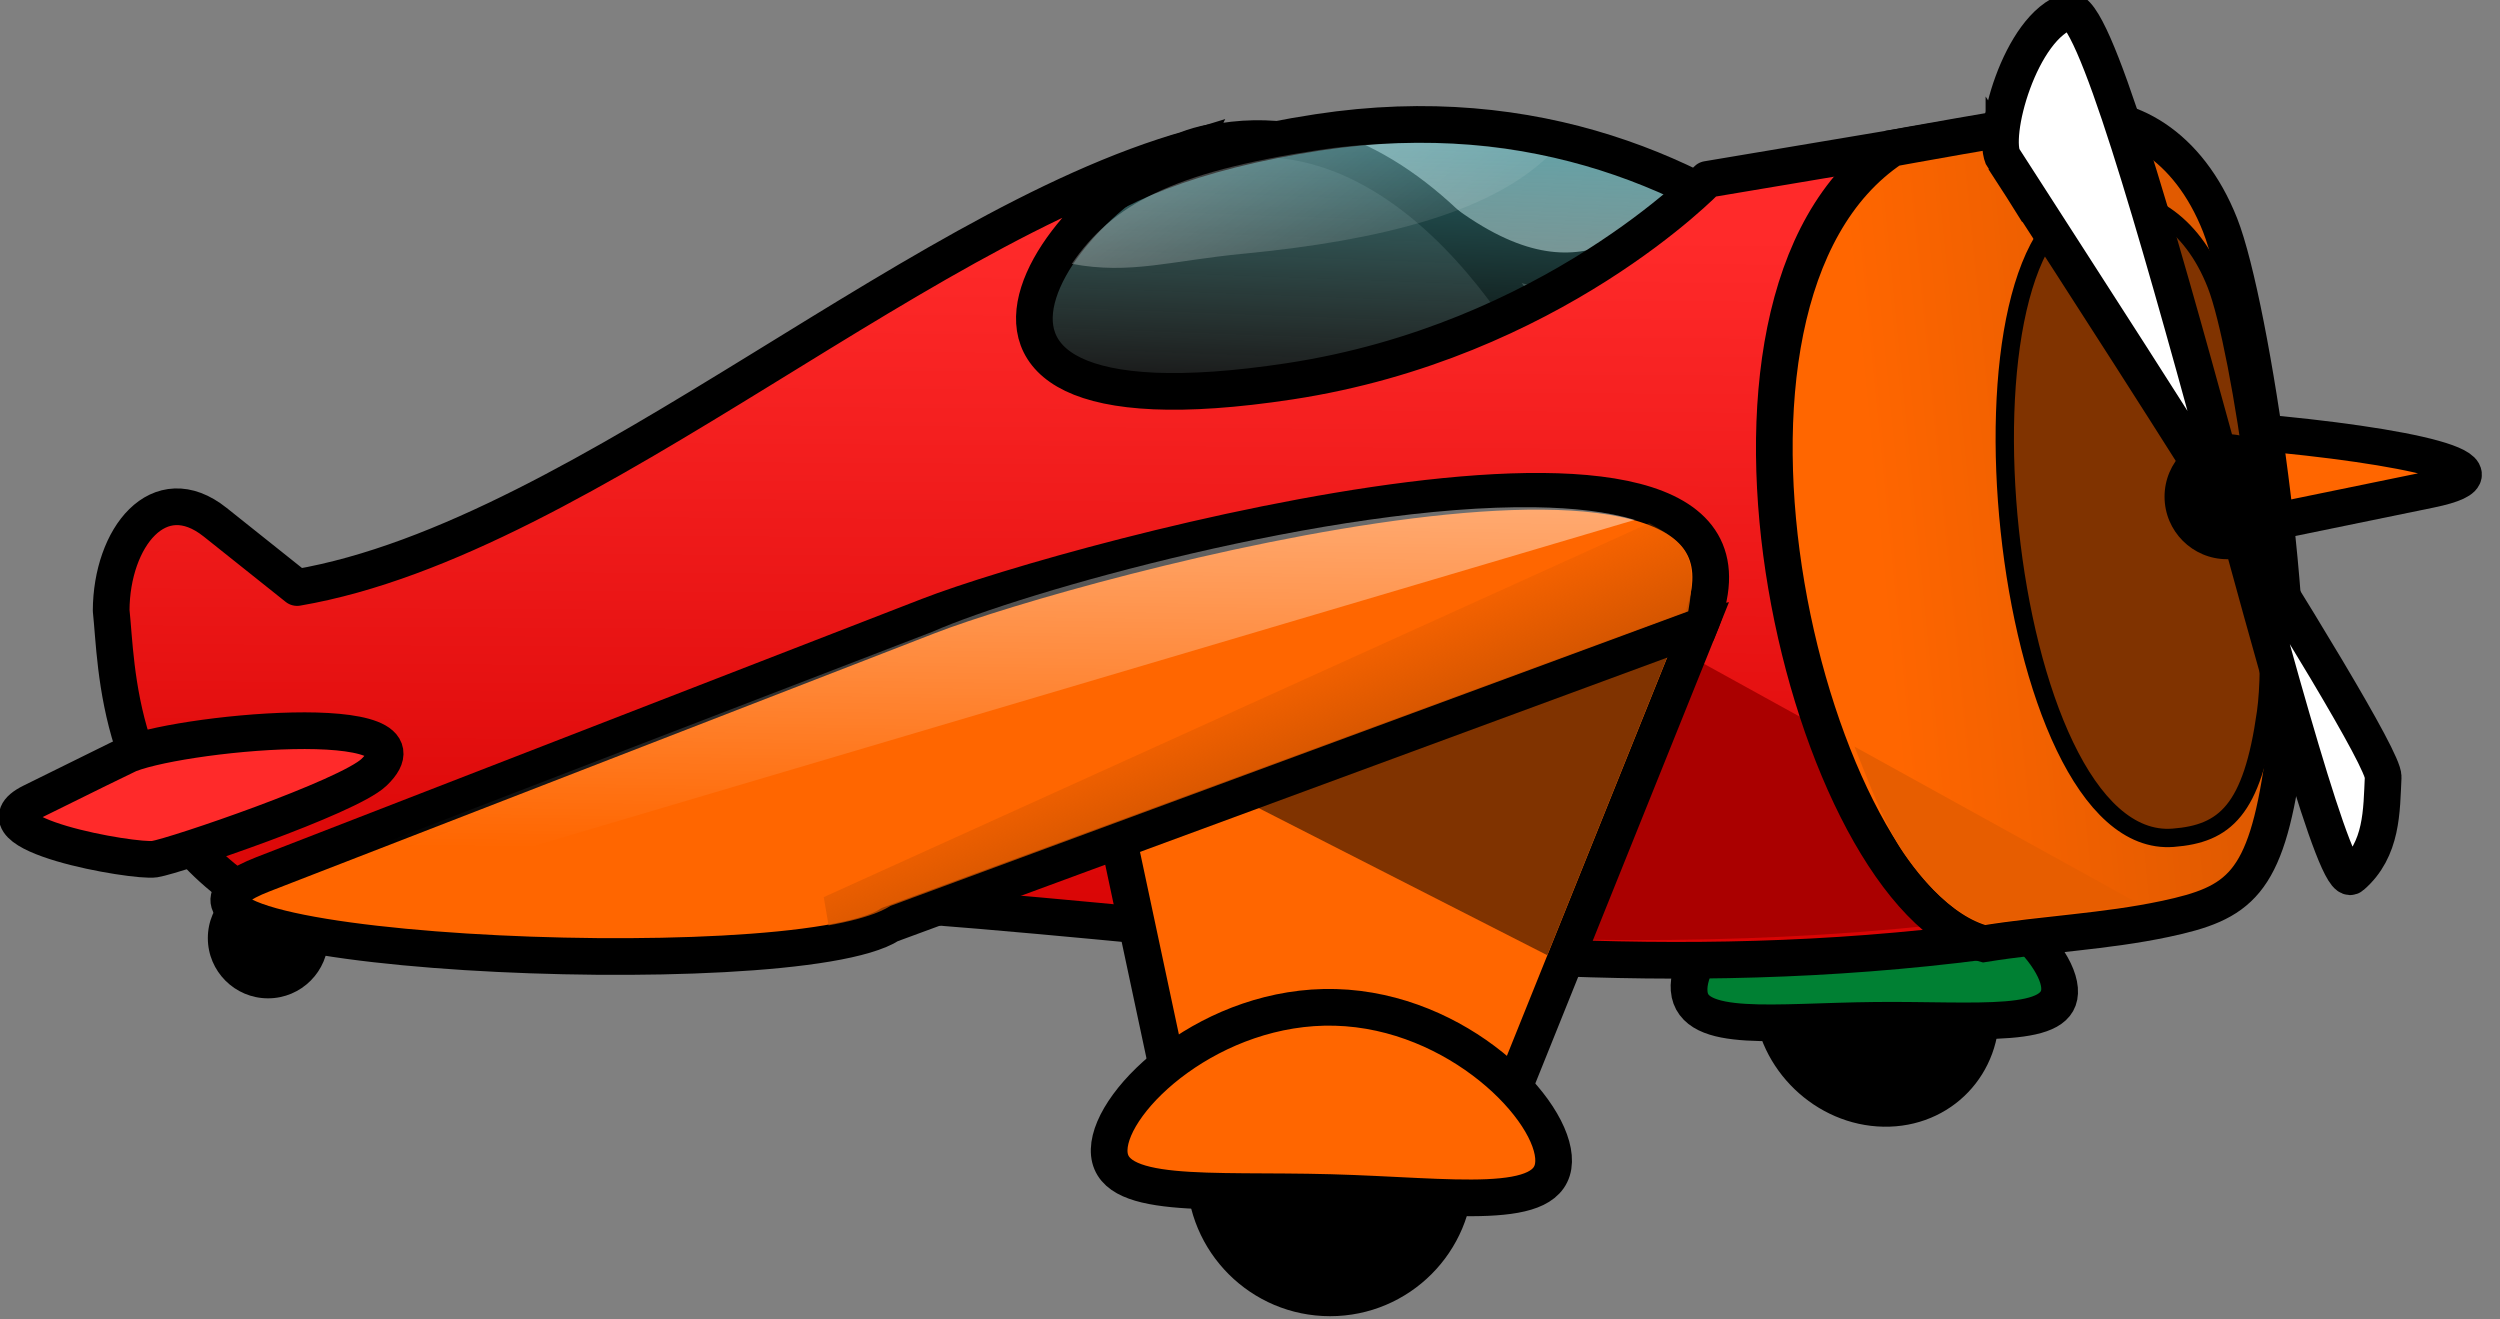 <?xml version="1.0" encoding="UTF-8" standalone="no"?>
<!-- Created with Inkscape (http://www.inkscape.org/) -->

<svg
   xmlns:dc="http://purl.org/dc/elements/1.1/"
   xmlns:cc="http://creativecommons.org/ns#"
   xmlns:rdf="http://www.w3.org/1999/02/22-rdf-syntax-ns#"
   xmlns:svg="http://www.w3.org/2000/svg"
   xmlns="http://www.w3.org/2000/svg"
   xmlns:xlink="http://www.w3.org/1999/xlink"
   xmlns:sodipodi="http://sodipodi.sourceforge.net/DTD/sodipodi-0.dtd"
   xmlns:inkscape="http://www.inkscape.org/namespaces/inkscape"
   width="180"
   height="95"
   id="svg3261"
   version="1.1"
   inkscape:version="0.92.1 r"
   sodipodi:docname="plane.svg">
  <rect width="100%" height="100%" fill="#808080" stroke="none"/>
  <defs
     id="defs3263">
    <linearGradient
       inkscape:collect="always"
       xlink:href="#linearGradient4311"
       id="linearGradient4317"
       x1="727.055"
       y1="133.203"
       x2="726.74"
       y2="155.11"
       gradientUnits="userSpaceOnUse"
       gradientTransform="matrix(5.692,0,0,5.692,-3791.539,-295.816)" />
    <linearGradient
       inkscape:collect="always"
       id="linearGradient4311">
      <stop
         style="stop-color:#ffffff;stop-opacity:1;"
         offset="0"
         id="stop4313" />
      <stop
         style="stop-color:#ffffff;stop-opacity:0;"
         offset="1"
         id="stop4315" />
    </linearGradient>
    <linearGradient
       gradientTransform="matrix(5.692,0,0,5.692,-3450.038,-285.856)"
       inkscape:collect="always"
       xlink:href="#linearGradient3961"
       id="linearGradient3967"
       x1="674.801"
       y1="150.712"
       x2="673.446"
       y2="147.375"
       gradientUnits="userSpaceOnUse" />
    <linearGradient
       inkscape:collect="always"
       id="linearGradient3961">
      <stop
         style="stop-color:#d45500;stop-opacity:1;"
         offset="0"
         id="stop3963" />
      <stop
         style="stop-color:#d45500;stop-opacity:0;"
         offset="1"
         id="stop3965" />
    </linearGradient>
    <linearGradient
       inkscape:collect="always"
       xlink:href="#linearGradient3180"
       id="linearGradient3186"
       x1="665.8"
       y1="111.437"
       x2="682.45"
       y2="137.373"
       gradientUnits="userSpaceOnUse"
       gradientTransform="matrix(5.666,-0.544,0.544,5.666,-3520.381,90.303)" />
    <linearGradient
       inkscape:collect="always"
       id="linearGradient3180">
      <stop
         style="stop-color:#ffffff;stop-opacity:1;"
         offset="0"
         id="stop3182" />
      <stop
         style="stop-color:#ffffff;stop-opacity:0;"
         offset="1"
         id="stop3184" />
    </linearGradient>
    <linearGradient
       inkscape:collect="always"
       xlink:href="#linearGradient4057-8"
       id="linearGradient3463"
       gradientUnits="userSpaceOnUse"
       gradientTransform="matrix(5.692,0,0,5.692,-3791.539,-284.433)"
       x1="749.343"
       y1="144.002"
       x2="762.16"
       y2="142.732" />
    <linearGradient
       inkscape:collect="always"
       id="linearGradient4057-8">
      <stop
         style="stop-color:#ff6600;stop-opacity:1;"
         offset="0"
         id="stop4059-5" />
      <stop
         style="stop-color:#d45500;stop-opacity:1"
         offset="1"
         id="stop4061-8" />
    </linearGradient>
    <linearGradient
       inkscape:collect="always"
       xlink:href="#linearGradient4065-1"
       id="linearGradient3467"
       gradientUnits="userSpaceOnUse"
       gradientTransform="matrix(5.692,0,0,5.692,-3791.539,-4566.627)"
       x1="707.486"
       y1="888.339"
       x2="707.359"
       y2="909.552" />
    <linearGradient
       inkscape:collect="always"
       id="linearGradient4065-1">
      <stop
         style="stop-color:#ff2a2a;stop-opacity:1;"
         offset="0"
         id="stop4067-4" />
      <stop
         style="stop-color:#d40000;stop-opacity:1"
         offset="1"
         id="stop4069-1" />
    </linearGradient>
    <linearGradient
       inkscape:collect="always"
       xlink:href="#linearGradient3937"
       id="linearGradient3943"
       x1="675.085"
       y1="126.297"
       x2="674.57"
       y2="140.409"
       gradientUnits="userSpaceOnUse"
       gradientTransform="matrix(5.692,0,0,5.692,-3448.438,-284.611)" />
    <linearGradient
       inkscape:collect="always"
       id="linearGradient3937">
      <stop
         style="stop-color:#00aad4;stop-opacity:1"
         offset="0"
         id="stop3939" />
      <stop
         style="stop-color:#87decd;stop-opacity:0;"
         offset="1"
         id="stop3941" />
    </linearGradient>
  </defs>
  <sodipodi:namedview
     id="base"
     pagecolor="#ffffff"
     bordercolor="#666666"
     borderopacity="1.0"
     inkscape:pageopacity="0.0"
     inkscape:pageshadow="2"
     inkscape:zoom="0.98994949"
     inkscape:cx="-29.496276"
     inkscape:cy="123.02568"
     inkscape:document-units="px"
     inkscape:current-layer="layer1"
     showgrid="false"
     fit-margin-top="0"
     fit-margin-left="0"
     fit-margin-right="0"
     fit-margin-bottom="0"
     inkscape:window-width="1920"
     inkscape:window-height="937"
     inkscape:window-x="1920"
     inkscape:window-y="27"
     inkscape:window-maximized="1" />
  <g
     inkscape:label="Layer 1"
     inkscape:groupmode="layer"
     id="layer1"
     transform="translate(-182.718,-563.635)">
    <g
       id="g896"
       transform="matrix(0.464,0,0,0.464,97.866,352.814)">
      <circle
         r="9.343"
         cy="599.927"
         cx="224.464"
         inkscape:export-ydpi="299.95239"
         inkscape:export-xdpi="299.95239"
         inkscape:export-filename="/home/special-k/ubuplane.png"
         id="path3998"
         style="color:#000000;display:inline;overflow:visible;visibility:visible;fill:#000000;fill-opacity:1;fill-rule:nonzero;stroke:none;stroke-width:5.692;marker:none;enable-background:accumulate" />
      <path
         sodipodi:nodetypes="ccccc"
         inkscape:connector-curvature="0"
         id="path3149"
         d="m 402.855,485.651 c 24.551,20.922 35.561,6.091 47.401,-1.355 l -4.529,40.848 -39.336,-3.169 z"
         style="fill:#333333;fill-opacity:1;stroke:#000000;stroke-width:5.692px;stroke-linecap:round;stroke-linejoin:round;stroke-opacity:1" />
      <path
         inkscape:export-ydpi="299.95239"
         inkscape:export-xdpi="299.95239"
         inkscape:export-filename="/home/special-k/ubuplane.png"
         style="fill:#ff6600;fill-opacity:1;stroke:#000000;stroke-width:5.692px;stroke-linecap:butt;stroke-linejoin:miter;stroke-opacity:1"
         d="m 467.619,549.289 92.351,-18.965 c 29.125,-5.981 -73.648,-15.587 -87.014,-6.958 l -112.38,24.524 c -15.267,36.69 85.729,5.776 107.043,1.399 z"
         id="path4011"
         inkscape:connector-curvature="0"
         sodipodi:nodetypes="ssccs" />
      <g
         inkscape:export-ydpi="299.95239"
         inkscape:export-xdpi="299.95239"
         inkscape:export-filename="/home/special-k/ubuplane.png"
         transform="matrix(4.813,0.084,0.282,4.816,-3652.747,-4113.331)"
         id="g3152">
        <path
           sodipodi:nodetypes="ccccc"
           inkscape:connector-curvature="0"
           id="path3146"
           d="m 790.831,952.099 5.518,13.72 8.35,0.312 2.363,-11.096 z"
           style="fill:#ff6600;fill-opacity:1;stroke:#000000;stroke-width:1.183px;stroke-linecap:butt;stroke-linejoin:miter;stroke-opacity:1" />
        <ellipse
           ry="3.367"
           rx="3.365"
           cy="966.817"
           cx="-800.774"
           transform="scale(-1,1)"
           id="path3148"
           style="color:#000000;display:inline;overflow:visible;visibility:visible;fill:#000000;fill-opacity:1;fill-rule:nonzero;stroke:#000000;stroke-width:1.183;stroke-linecap:round;stroke-linejoin:round;stroke-miterlimit:4;stroke-dasharray:none;stroke-dashoffset:0;stroke-opacity:1;marker:none;enable-background:accumulate" />
        <path
           sodipodi:nodetypes="sssss"
           inkscape:connector-curvature="0"
           id="path3150"
           d="m 794.758,966.515 c 0.038,1.377 2.705,0.924 6.007,0.834 3.303,-0.09 5.99,0.217 5.953,-1.16 -0.037,-1.377 -2.786,-3.916 -6.089,-3.826 -3.303,0.09 -5.909,2.775 -5.871,4.152 z"
           style="color:#000000;display:inline;overflow:visible;visibility:visible;fill:#008033;fill-opacity:1;fill-rule:nonzero;stroke:#000000;stroke-width:1.183;marker:none;enable-background:accumulate" />
      </g>
      <path
         inkscape:export-ydpi="299.95239"
         inkscape:export-xdpi="299.95239"
         inkscape:export-filename="/home/special-k/ubuplane.png"
         sodipodi:nodetypes="sscs"
         inkscape:connector-curvature="0"
         id="path4073"
         d="m 367.495,477.467 c -44.835,13.544 -28.044,50.298 5.961,43.066 31.543,-6.709 53.177,-4.031 53.177,-4.031 0,0 -22.314,-50.159 -59.138,-39.034 z"
         style="color:#000000;display:inline;overflow:visible;visibility:visible;fill:#1a1a1a;fill-opacity:1;fill-rule:nonzero;stroke:#000000;stroke-width:5.692;marker:none;enable-background:accumulate" />
      <path
         inkscape:export-ydpi="299.95239"
         inkscape:export-xdpi="299.95239"
         inkscape:export-filename="/home/special-k/ubuplane.png"
         sodipodi:nodetypes="sscs"
         inkscape:connector-curvature="0"
         id="path4073-9"
         d="m 387.406,474.895 c -78.555,12.002 -48.522,62.771 10.313,53.564 54.576,-8.54 92.007,-5.132 92.007,-5.132 0,0 -34.331,-58.82 -102.321,-48.432 z"
         style="color:#000000;display:inline;overflow:visible;visibility:visible;fill:url(#linearGradient3943);fill-opacity:1;fill-rule:nonzero;stroke:#000000;stroke-width:5.692;marker:none;enable-background:accumulate" />
      <path
         inkscape:export-ydpi="299.95239"
         inkscape:export-xdpi="299.95239"
         inkscape:export-filename="/home/special-k/ubuplane.png"
         sodipodi:nodetypes="sccscccccs"
         inkscape:connector-curvature="0"
         id="rect3983"
         d="m 216.252,535.383 12.721,10.143 c 45.373,-7.765 98.875,-59.293 142.845,-69.193 -20.205,2.348 -57.563,47.667 11.192,37.187 40.678,-6.2 64.787,-31.328 64.787,-31.328 l 56.272,-9.455 14.73,122.89 c -102.662,21.788 -171.233,-10.234 -296.712,-1.758 -21.388,-13.603 -21.039,-36.184 -21.968,-44.772 0.057,-11.345 7.407,-20.67 16.132,-13.713 z"
         style="color:#000000;display:inline;overflow:visible;visibility:visible;fill:url(#linearGradient3467);fill-opacity:1;fill-rule:nonzero;stroke:#000000;stroke-width:5.692;stroke-linecap:round;stroke-linejoin:round;stroke-miterlimit:4;stroke-dasharray:none;stroke-dashoffset:0;stroke-opacity:1;marker:none;enable-background:accumulate" />
      <path
         inkscape:export-ydpi="299.95239"
         inkscape:export-xdpi="299.95239"
         inkscape:export-filename="/home/special-k/ubuplane.png"
         id="path3188"
         d="m 444.129,555.622 -62.43,25.79 36.284,18.498 c 32.278,1.069 63.632,-0.389 94.802,-6.403 z"
         style="color:#000000;display:inline;overflow:visible;visibility:visible;fill:#aa0000;fill-opacity:1;fill-rule:nonzero;stroke:none;stroke-width:1.067;marker:none;enable-background:accumulate"
         inkscape:connector-curvature="0" />
      <path
         inkscape:export-ydpi="299.95239"
         inkscape:export-xdpi="299.95239"
         inkscape:export-filename="/home/special-k/ubuplane.png"
         sodipodi:nodetypes="zccszzz"
         inkscape:connector-curvature="0"
         id="path3989"
         d="m 504.069,472.737 c -8.97,1.197 -27.569,4.624 -27.569,4.624 -35.53,23.745 -13.033,116.141 14.229,123.438 9.407,-1.518 18.803,-1.874 28.103,-3.848 11.518,-2.445 15.603,-5.294 18.32,-24.367 2.717,-19.073 -4.86,-70.838 -9.783,-83.306 -4.923,-12.468 -14.33,-17.738 -23.3,-16.541 z"
         style="fill:url(#linearGradient3463);fill-opacity:1;stroke:#000000;stroke-width:5.692px;stroke-linecap:butt;stroke-linejoin:miter;stroke-opacity:1" />
      <path
         inkscape:export-ydpi="299.95239"
         inkscape:export-xdpi="299.95239"
         inkscape:export-filename="/home/special-k/ubuplane.png"
         style="fill:#803300;fill-opacity:1;stroke:#000000;stroke-width:2.846;stroke-linecap:butt;stroke-linejoin:miter;stroke-miterlimit:4;stroke-dasharray:none;stroke-opacity:1"
         d="m 508.46,485.327 c -24.92,2.798 -15.562,101.126 11.618,99.028 8.024,-0.62 12.279,-4.221 14.417,-19.427 2.138,-15.206 -3.825,-56.474 -7.699,-66.414 -3.874,-9.94 -11.277,-14.141 -18.336,-13.187 z"
         id="path3476"
         inkscape:connector-curvature="0"
         sodipodi:nodetypes="cszzc" />
      <path
         inkscape:export-ydpi="299.95239"
         inkscape:export-xdpi="299.95239"
         inkscape:export-filename="/home/special-k/ubuplane.png"
         sodipodi:nodetypes="zzzzz"
         inkscape:connector-curvature="0"
         id="path3994"
         d="m 493.828,479.09 c -2.194,-3.442 2.52,-20.707 10.062,-22.998 7.542,-2.291 39.073,138.366 43.883,134.219 4.81,-4.147 4.647,-10.217 4.9,-15.383 0.253,-5.166 -56.651,-92.397 -58.845,-95.839 z"
         style="fill:#ffffff;stroke:#000000;stroke-width:5.692px;stroke-linecap:butt;stroke-linejoin:miter;stroke-opacity:1" />
      <circle
         r="9.702"
         cy="-531.426"
         cx="528.451"
         inkscape:export-ydpi="299.95239"
         inkscape:export-xdpi="299.95239"
         inkscape:export-filename="/home/special-k/ubuplane.png"
         transform="scale(1,-1)"
         id="path3996"
         style="color:#000000;display:inline;overflow:visible;visibility:visible;fill:#000000;fill-opacity:1;fill-rule:nonzero;stroke:none;stroke-width:5.692;marker:none;enable-background:accumulate" />
      <path
         inkscape:export-ydpi="299.95239"
         inkscape:export-xdpi="299.95239"
         inkscape:export-filename="/home/special-k/ubuplane.png"
         sodipodi:nodetypes="ccccc"
         inkscape:connector-curvature="0"
         id="path4000"
         d="m 446.596,551.513 -31.82,79.08 -48.152,1.797 -13.625,-63.952 z"
         style="fill:#ff6600;fill-opacity:1;stroke:#000000;stroke-width:5.692px;stroke-linecap:butt;stroke-linejoin:miter;stroke-opacity:1" />
      <circle
         r="19.404"
         cy="636.342"
         cx="389.263"
         inkscape:export-ydpi="299.95239"
         inkscape:export-xdpi="299.95239"
         inkscape:export-filename="/home/special-k/ubuplane.png"
         id="path4005"
         style="color:#000000;display:inline;overflow:visible;visibility:visible;fill:#000000;fill-opacity:1;fill-rule:nonzero;stroke:#000000;stroke-width:5.692;stroke-linecap:round;stroke-linejoin:round;stroke-miterlimit:4;stroke-dasharray:none;stroke-dashoffset:0;stroke-opacity:1;marker:none;enable-background:accumulate" />
      <path
         inkscape:export-ydpi="299.95239"
         inkscape:export-xdpi="299.95239"
         inkscape:export-filename="/home/special-k/ubuplane.png"
         sodipodi:nodetypes="sssss"
         inkscape:connector-curvature="0"
         id="path4002"
         d="m 423.95,634.602 c -0.217,7.935 -15.596,5.326 -34.641,4.807 -19.045,-0.519 -34.544,1.248 -34.327,-6.687 0.216,-7.935 16.066,-22.568 35.111,-22.049 19.045,0.519 34.074,15.994 33.857,23.929 z"
         style="color:#000000;display:inline;overflow:visible;visibility:visible;fill:#ff6600;fill-opacity:1;fill-rule:nonzero;stroke:#000000;stroke-width:5.692;marker:none;enable-background:accumulate" />
      <path
         inkscape:export-ydpi="299.95239"
         inkscape:export-xdpi="299.95239"
         inkscape:export-filename="/home/special-k/ubuplane.png"
         id="path3183"
         d="m 441.995,555.266 -82.529,14.941 63.498,32.371 z"
         style="fill:#803300;fill-opacity:1;stroke:none;stroke-width:1.067"
         inkscape:connector-curvature="0" />
      <path
         inkscape:export-ydpi="299.95239"
         inkscape:export-xdpi="299.95239"
         inkscape:export-filename="/home/special-k/ubuplane.png"
         style="fill:#ff2a2a;stroke:#000000;stroke-width:5.692px;stroke-linecap:butt;stroke-linejoin:miter;stroke-opacity:1"
         d="m 202.219,571.686 -14.449,7.131 c -9.886,4.879 15.949,9.337 19.093,8.854 3.144,-0.483 30.031,-9.643 34.031,-13.462 10.758,-10.27 -31.44,-6.094 -38.675,-2.523 z"
         id="path4009"
         inkscape:connector-curvature="0"
         sodipodi:nodetypes="sszss" />
      <path
         inkscape:export-ydpi="299.95239"
         inkscape:export-xdpi="299.95239"
         inkscape:export-filename="/home/special-k/ubuplane.png"
         id="path3195"
         d="m 470.631,570.207 c 2.389,5.956 4.711,12.24 7.648,16.541 4.078,5.972 8.583,9.726 12.628,11.028 8.141,-1.268 16.133,-1.866 23.834,-3.202 z"
         style="fill:#e75d00;fill-opacity:1;stroke:none;stroke-width:1.067"
         inkscape:connector-curvature="0" />
      <path
         sodipodi:nodetypes="sscscs"
         inkscape:connector-curvature="0"
         id="path3178"
         d="m 406.025,476.582 c -5.782,-0.137 -12.198,0.082 -18.572,1.056 -22.783,3.481 -31.939,8.432 -38.275,17.661 9.146,1.698 15.267,-0.481 26.651,-1.574 21.367,-2.052 38.227,-6.431 47.247,-15.093 -5.816,-1.305 -10.465,-1.894 -17.052,-2.05 z"
         style="color:#000000;display:inline;overflow:visible;visibility:visible;fill:url(#linearGradient3186);fill-opacity:1;fill-rule:nonzero;stroke:none;stroke-width:1.067;marker:none;enable-background:accumulate" />
      <path
         inkscape:export-ydpi="299.95239"
         inkscape:export-xdpi="299.95239"
         inkscape:export-filename="/home/special-k/ubuplane.png"
         sodipodi:nodetypes="ssccs"
         inkscape:connector-curvature="0"
         id="path3987"
         d="m 326.946,549.943 -103.227,40.057 c -31.015,12.035 82.322,17.498 97.262,7.811 l 125.615,-46.298 c 17.065,-41.188 -96.953,-10.378 -119.65,-1.57 z"
         style="fill:#ff6600;stroke:#000000;stroke-width:5.692px;stroke-linecap:butt;stroke-linejoin:miter;stroke-opacity:1" />
      <path
         inkscape:export-ydpi="299.95239"
         inkscape:export-xdpi="299.95239"
         inkscape:export-filename="/home/special-k/ubuplane.png"
         sodipodi:nodetypes="cccccc"
         inkscape:connector-curvature="0"
         id="path4283"
         d="m 438.793,535.523 -128.102,58.041 0.751,4.385 c 4.359,-0.784 7.764,-1.83 9.605,-3.024 l 123.794,-45.707 c 1.565,-8.832 -0.376,-10.494 -6.047,-13.696 z"
         style="fill:url(#linearGradient3967);fill-opacity:1;stroke:none;stroke-width:1.067" />
      <path
         inkscape:export-ydpi="299.95239"
         inkscape:export-xdpi="299.95239"
         inkscape:export-filename="/home/special-k/ubuplane.png"
         sodipodi:nodetypes="sccccs"
         inkscape:connector-curvature="0"
         id="path4306"
         d="m 421.067,533.069 c -31.32,-0.466 -79.565,13.159 -93.484,19.307 l -102.214,39.378 c -7.169,3.166 -2.081,3.78 3.202,4.869 l 207.972,-61.597 c -4.233,-1.281 -9.523,-1.868 -15.474,-1.957 z"
         style="fill:url(#linearGradient4317);fill-opacity:1;stroke:none;stroke-width:1.067" />
    </g>
  </g>
</svg>
